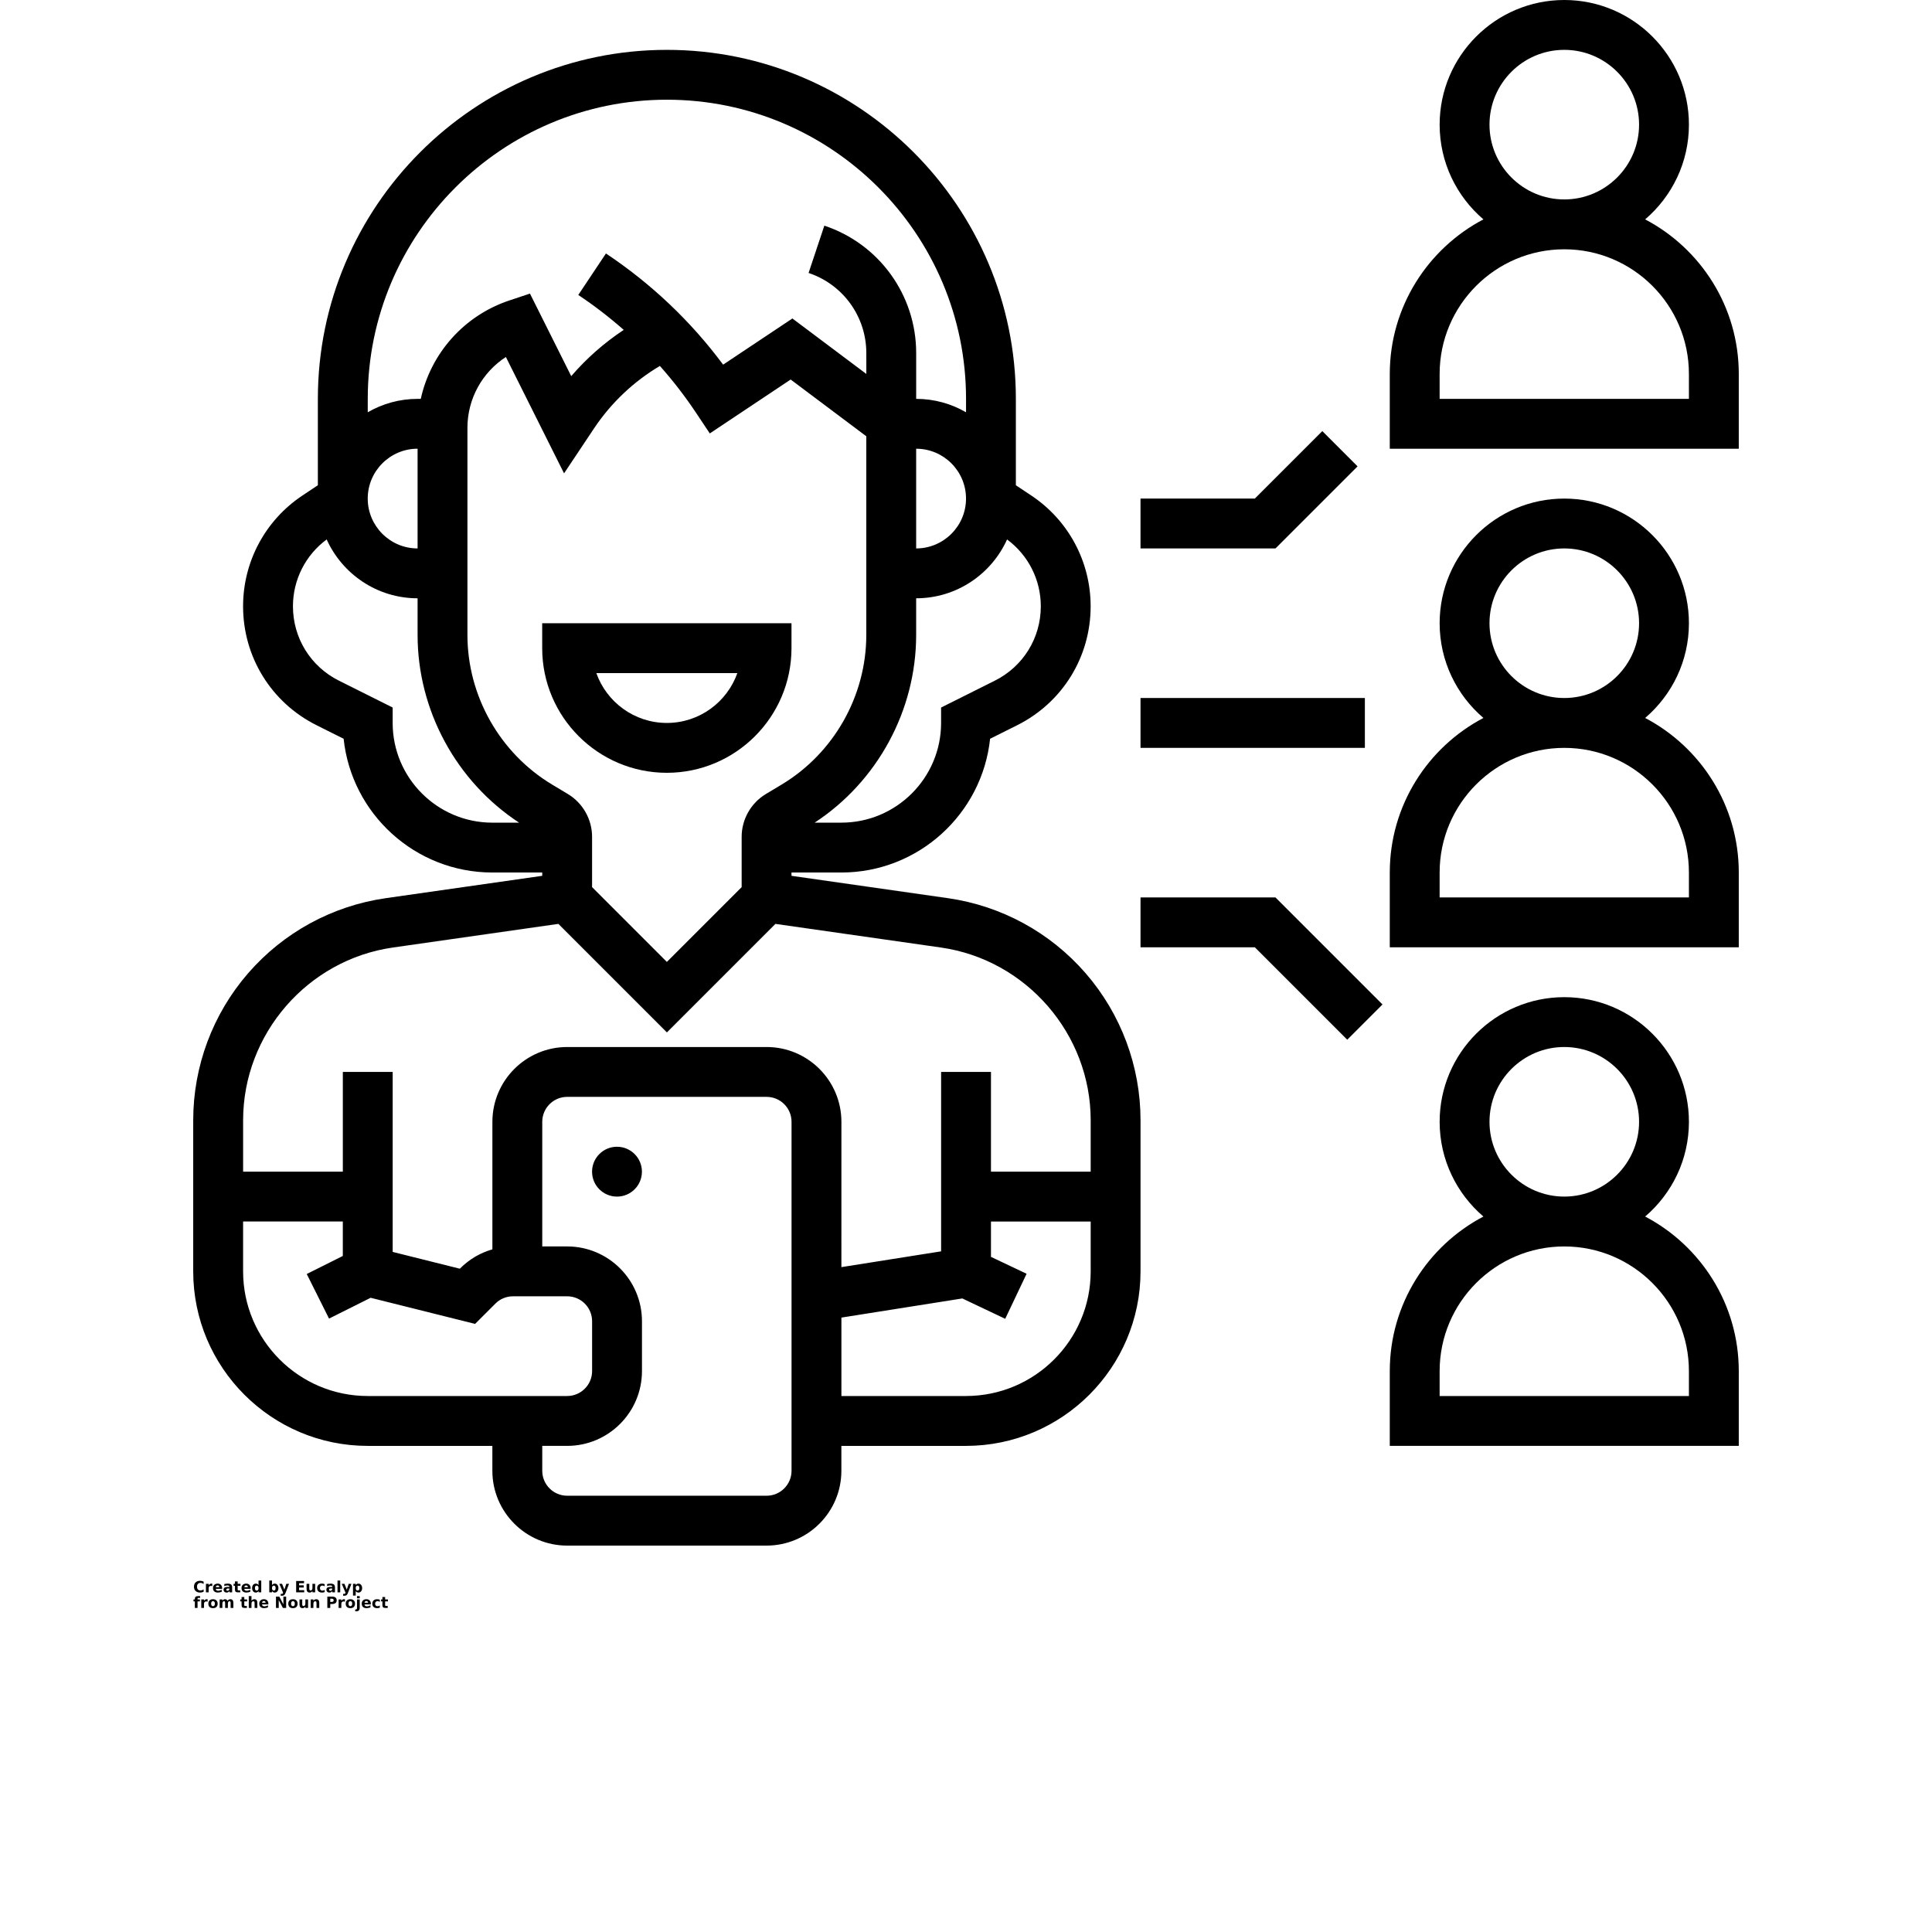 <?xml version="1.0" encoding="UTF-8"?>
<svg width="700pt" height="700pt" version="1.1" viewBox="0 0 700 700" xmlns="http://www.w3.org/2000/svg" xmlns:xlink="http://www.w3.org/1999/xlink">
 <defs>
  <symbol id="u" overflow="visible">
   <path d="m3.781-0.219c-0.199 0.094-0.402 0.168-0.609 0.219-0.211 0.051-0.43 0.078-0.656 0.078-0.688 0-1.234-0.188-1.641-0.562-0.398-0.383-0.594-0.906-0.594-1.562s0.195-1.176 0.594-1.562c0.406-0.383 0.953-0.578 1.641-0.578 0.227 0 0.445 0.027 0.656 0.078 0.207 0.055 0.41 0.133 0.609 0.234v0.844c-0.199-0.133-0.398-0.234-0.594-0.297-0.188-0.062-0.387-0.094-0.594-0.094-0.375 0-0.672 0.125-0.891 0.375-0.219 0.242-0.328 0.574-0.328 1 0 0.418 0.109 0.75 0.328 1 0.219 0.242 0.516 0.359 0.891 0.359 0.207 0 0.406-0.031 0.594-0.094 0.195-0.062 0.395-0.16 0.594-0.297z"/>
  </symbol>
  <symbol id="c" overflow="visible">
   <path d="m2.766-2.25c-0.086-0.039-0.172-0.066-0.266-0.078-0.086-0.02-0.168-0.031-0.25-0.031-0.25 0-0.449 0.086-0.594 0.25-0.137 0.156-0.203 0.387-0.203 0.688v1.422h-0.984v-3.078h0.984v0.5c0.133-0.195 0.281-0.344 0.438-0.438 0.164-0.094 0.363-0.141 0.594-0.141h0.109c0.039 0 0.098 0.008 0.172 0.016z"/>
  </symbol>
  <symbol id="a" overflow="visible">
   <path d="m3.547-1.547v0.281h-2.297c0.02 0.23 0.102 0.402 0.25 0.516 0.145 0.117 0.344 0.172 0.594 0.172 0.207 0 0.422-0.031 0.641-0.094s0.441-0.156 0.672-0.281v0.766c-0.23 0.086-0.465 0.148-0.703 0.188-0.23 0.051-0.461 0.078-0.688 0.078-0.562 0-1-0.141-1.312-0.422-0.305-0.281-0.453-0.68-0.453-1.203 0-0.5 0.148-0.891 0.453-1.172 0.301-0.289 0.719-0.438 1.25-0.438 0.488 0 0.875 0.148 1.156 0.438 0.289 0.293 0.438 0.684 0.438 1.172zm-1-0.328c0-0.188-0.059-0.336-0.172-0.453-0.105-0.113-0.246-0.172-0.422-0.172-0.199 0-0.359 0.055-0.484 0.156-0.117 0.105-0.184 0.262-0.203 0.469z"/>
  </symbol>
  <symbol id="f" overflow="visible">
   <path d="m1.859-1.391c-0.211 0-0.367 0.039-0.469 0.109-0.105 0.074-0.156 0.18-0.156 0.312 0 0.125 0.039 0.227 0.125 0.297 0.082 0.062 0.195 0.094 0.344 0.094 0.188 0 0.344-0.062 0.469-0.188 0.133-0.133 0.203-0.305 0.203-0.516v-0.109zm1.5-0.375v1.766h-0.984v-0.453c-0.137 0.188-0.289 0.324-0.453 0.406-0.168 0.082-0.371 0.125-0.609 0.125-0.312 0-0.57-0.094-0.766-0.281-0.199-0.188-0.297-0.426-0.297-0.719 0-0.363 0.117-0.629 0.359-0.797 0.25-0.164 0.641-0.25 1.172-0.25h0.594v-0.078c0-0.156-0.062-0.27-0.188-0.344-0.125-0.07-0.32-0.109-0.578-0.109-0.211 0-0.406 0.023-0.594 0.062-0.18 0.043-0.344 0.105-0.5 0.188v-0.75c0.207-0.051 0.414-0.086 0.625-0.109 0.219-0.031 0.43-0.047 0.641-0.047 0.562 0 0.961 0.109 1.203 0.328 0.25 0.219 0.375 0.574 0.375 1.062z"/>
  </symbol>
  <symbol id="b" overflow="visible">
   <path d="m1.547-3.953v0.875h1.016v0.703h-1.016v1.297c0 0.148 0.023 0.246 0.078 0.297 0.062 0.055 0.176 0.078 0.344 0.078h0.516v0.703h-0.844c-0.398 0-0.68-0.078-0.844-0.234-0.156-0.164-0.234-0.445-0.234-0.844v-1.297h-0.484v-0.703h0.484v-0.875z"/>
  </symbol>
  <symbol id="k" overflow="visible">
   <path d="m2.578-2.641v-1.641h0.984v4.281h-0.984v-0.453c-0.137 0.188-0.289 0.324-0.453 0.406-0.168 0.082-0.355 0.125-0.562 0.125-0.387 0-0.703-0.148-0.953-0.453-0.242-0.301-0.359-0.691-0.359-1.172 0-0.469 0.117-0.852 0.359-1.156 0.25-0.301 0.566-0.453 0.953-0.453 0.207 0 0.395 0.043 0.562 0.125 0.164 0.086 0.316 0.215 0.453 0.391zm-0.656 2c0.207 0 0.367-0.07 0.484-0.219 0.113-0.156 0.172-0.383 0.172-0.688 0-0.289-0.059-0.508-0.172-0.656-0.117-0.156-0.277-0.234-0.484-0.234-0.211 0-0.371 0.078-0.484 0.234-0.105 0.148-0.156 0.367-0.156 0.656 0 0.305 0.051 0.531 0.156 0.688 0.113 0.148 0.273 0.219 0.484 0.219z"/>
  </symbol>
  <symbol id="j" overflow="visible">
   <path d="m2.109-0.641c0.219 0 0.379-0.07 0.484-0.219 0.113-0.156 0.172-0.383 0.172-0.688 0-0.289-0.059-0.508-0.172-0.656-0.105-0.156-0.266-0.234-0.484-0.234-0.211 0-0.371 0.078-0.484 0.234-0.117 0.148-0.172 0.367-0.172 0.656 0 0.293 0.055 0.516 0.172 0.672 0.113 0.156 0.273 0.234 0.484 0.234zm-0.656-2c0.133-0.176 0.285-0.305 0.453-0.391 0.164-0.082 0.359-0.125 0.578-0.125 0.375 0 0.68 0.152 0.922 0.453 0.25 0.305 0.375 0.688 0.375 1.156 0 0.48-0.125 0.871-0.375 1.172-0.242 0.305-0.547 0.453-0.922 0.453-0.219 0-0.414-0.043-0.578-0.125-0.168-0.082-0.32-0.219-0.453-0.406v0.453h-0.984v-4.281h0.984z"/>
  </symbol>
  <symbol id="e" overflow="visible">
   <path d="m0.062-3.078h1l0.828 2.094 0.703-2.094h0.984l-1.297 3.375c-0.137 0.344-0.293 0.582-0.469 0.719-0.168 0.133-0.391 0.203-0.672 0.203h-0.578v-0.656h0.312c0.164 0 0.285-0.027 0.359-0.078 0.082-0.055 0.145-0.148 0.188-0.281l0.016-0.078z"/>
  </symbol>
  <symbol id="i" overflow="visible">
   <path d="m0.516-4.109h2.859v0.797h-1.797v0.766h1.688v0.797h-1.688v0.953h1.859v0.797h-2.922z"/>
  </symbol>
  <symbol id="h" overflow="visible">
   <path d="m0.438-1.203v-1.875h1v0.297c0 0.168-0.008 0.383-0.016 0.641v0.5c0 0.25 0.004 0.434 0.016 0.547 0.02 0.105 0.047 0.18 0.078 0.219 0.039 0.074 0.094 0.125 0.156 0.156s0.133 0.047 0.219 0.047c0.207 0 0.367-0.078 0.484-0.234 0.125-0.156 0.188-0.375 0.188-0.656v-1.516h0.984v3.078h-0.984v-0.453c-0.156 0.188-0.32 0.324-0.484 0.406-0.168 0.082-0.352 0.125-0.547 0.125-0.355 0-0.625-0.109-0.812-0.328s-0.281-0.535-0.281-0.953z"/>
  </symbol>
  <symbol id="g" overflow="visible">
   <path d="m2.969-2.984v0.797c-0.137-0.094-0.273-0.16-0.406-0.203-0.137-0.039-0.277-0.062-0.422-0.062-0.273 0-0.484 0.086-0.641 0.25-0.156 0.156-0.234 0.375-0.234 0.656 0 0.293 0.078 0.523 0.234 0.688 0.156 0.156 0.367 0.234 0.641 0.234 0.156 0 0.301-0.02 0.438-0.062 0.145-0.051 0.273-0.117 0.391-0.203v0.797c-0.156 0.062-0.312 0.102-0.469 0.125-0.156 0.031-0.32 0.047-0.484 0.047-0.555 0-0.984-0.141-1.297-0.422-0.312-0.289-0.469-0.691-0.469-1.203 0-0.5 0.156-0.891 0.469-1.172 0.312-0.289 0.742-0.438 1.297-0.438 0.164 0 0.328 0.016 0.484 0.047 0.156 0.023 0.312 0.062 0.469 0.125z"/>
  </symbol>
  <symbol id="t" overflow="visible">
   <path d="m0.469-4.281h0.984v4.281h-0.984z"/>
  </symbol>
  <symbol id="s" overflow="visible">
   <path d="m1.453-0.453v1.625h-0.984v-4.25h0.984v0.438c0.133-0.176 0.285-0.305 0.453-0.391 0.164-0.082 0.359-0.125 0.578-0.125 0.375 0 0.68 0.152 0.922 0.453 0.25 0.305 0.375 0.688 0.375 1.156 0 0.48-0.125 0.871-0.375 1.172-0.242 0.305-0.547 0.453-0.922 0.453-0.219 0-0.414-0.043-0.578-0.125-0.168-0.082-0.32-0.219-0.453-0.406zm0.656-1.984c-0.211 0-0.371 0.078-0.484 0.234-0.117 0.148-0.172 0.367-0.172 0.656 0 0.293 0.055 0.516 0.172 0.672 0.113 0.156 0.273 0.234 0.484 0.234 0.219 0 0.379-0.07 0.484-0.219 0.113-0.156 0.172-0.383 0.172-0.688 0-0.289-0.059-0.508-0.172-0.656-0.105-0.156-0.266-0.234-0.484-0.234z"/>
  </symbol>
  <symbol id="r" overflow="visible">
   <path d="m2.5-4.281v0.641h-0.547c-0.137 0-0.234 0.027-0.297 0.078-0.055 0.055-0.078 0.141-0.078 0.266v0.219h0.844v0.703h-0.844v2.375h-0.984v-2.375h-0.484v-0.703h0.484v-0.219c0-0.332 0.094-0.578 0.281-0.734 0.188-0.164 0.477-0.25 0.875-0.25z"/>
  </symbol>
  <symbol id="d" overflow="visible">
   <path d="m1.938-2.453c-0.219 0-0.387 0.078-0.5 0.234-0.117 0.156-0.172 0.383-0.172 0.672 0 0.305 0.055 0.531 0.172 0.688 0.113 0.156 0.281 0.234 0.5 0.234s0.383-0.078 0.5-0.234c0.113-0.156 0.172-0.383 0.172-0.688 0-0.289-0.059-0.516-0.172-0.672-0.117-0.156-0.281-0.234-0.5-0.234zm0-0.703c0.531 0 0.941 0.148 1.234 0.438 0.301 0.281 0.453 0.672 0.453 1.172 0 0.512-0.152 0.914-0.453 1.203-0.293 0.281-0.703 0.422-1.234 0.422s-0.949-0.141-1.25-0.422c-0.293-0.289-0.438-0.691-0.438-1.203 0-0.5 0.145-0.891 0.438-1.172 0.301-0.289 0.719-0.438 1.25-0.438z"/>
  </symbol>
  <symbol id="q" overflow="visible">
   <path d="m3.328-2.578c0.125-0.188 0.27-0.328 0.438-0.422 0.176-0.102 0.367-0.156 0.578-0.156 0.352 0 0.625 0.109 0.812 0.328s0.281 0.539 0.281 0.953v1.875h-1v-1.609-0.062-0.125c0-0.219-0.031-0.375-0.094-0.469-0.062-0.102-0.168-0.156-0.312-0.156-0.188 0-0.336 0.078-0.438 0.234-0.094 0.156-0.141 0.383-0.141 0.672v1.516h-1v-1.609c0-0.344-0.031-0.562-0.094-0.656-0.055-0.102-0.156-0.156-0.312-0.156-0.188 0-0.336 0.078-0.438 0.234-0.105 0.156-0.156 0.383-0.156 0.672v1.516h-0.984v-3.078h0.984v0.438c0.125-0.164 0.266-0.289 0.422-0.375 0.156-0.094 0.328-0.141 0.516-0.141 0.219 0 0.406 0.055 0.562 0.156 0.164 0.105 0.289 0.246 0.375 0.422z"/>
  </symbol>
  <symbol id="p" overflow="visible">
   <path d="m3.578-1.875v1.875h-1v-1.438c0-0.27-0.008-0.453-0.016-0.547-0.012-0.102-0.031-0.18-0.062-0.234-0.031-0.062-0.086-0.109-0.156-0.141-0.062-0.039-0.137-0.062-0.219-0.062-0.211 0-0.375 0.086-0.5 0.25-0.117 0.156-0.172 0.375-0.172 0.656v1.516h-0.984v-4.281h0.984v1.641c0.156-0.176 0.316-0.305 0.484-0.391 0.164-0.082 0.348-0.125 0.547-0.125 0.352 0 0.625 0.109 0.812 0.328s0.281 0.539 0.281 0.953z"/>
  </symbol>
  <symbol id="o" overflow="visible">
   <path d="m0.516-4.109h1.188l1.5 2.812v-2.812h1v4.109h-1.188l-1.5-2.828v2.828h-1z"/>
  </symbol>
  <symbol id="n" overflow="visible">
   <path d="m3.578-1.875v1.875h-1v-1.438c0-0.27-0.008-0.453-0.016-0.547-0.012-0.102-0.031-0.18-0.062-0.234-0.031-0.062-0.086-0.109-0.156-0.141-0.062-0.039-0.137-0.062-0.219-0.062-0.211 0-0.375 0.086-0.5 0.25-0.117 0.156-0.172 0.375-0.172 0.656v1.516h-0.984v-3.078h0.984v0.438c0.156-0.176 0.316-0.305 0.484-0.391 0.164-0.082 0.348-0.125 0.547-0.125 0.352 0 0.625 0.109 0.812 0.328s0.281 0.539 0.281 0.953z"/>
  </symbol>
  <symbol id="m" overflow="visible">
   <path d="m0.516-4.109h1.766c0.52 0 0.922 0.117 1.203 0.344 0.281 0.23 0.422 0.562 0.422 1 0 0.43-0.141 0.762-0.422 1-0.281 0.23-0.684 0.344-1.203 0.344h-0.703v1.422h-1.062zm1.062 0.766v1.156h0.594c0.195 0 0.352-0.051 0.469-0.156 0.113-0.102 0.172-0.242 0.172-0.422 0-0.188-0.059-0.328-0.172-0.422-0.117-0.102-0.273-0.156-0.469-0.156z"/>
  </symbol>
  <symbol id="l" overflow="visible">
   <path d="m0.469-3.078h0.984v3.016c0 0.414-0.102 0.734-0.297 0.953-0.199 0.219-0.484 0.328-0.859 0.328h-0.484v-0.656h0.172c0.188 0 0.312-0.043 0.375-0.125 0.07-0.086 0.109-0.25 0.109-0.5zm0-1.203h0.984v0.797h-0.984z"/>
  </symbol>
 </defs>
 <g>
  <path d="m343.43 325.42-56.656-8.094v-1.199h18.066c27.945 0 51.02-21.262 53.891-48.461l9.789-4.894c16.434-8.215 26.641-24.734 26.641-43.105 0-16.152-8.023-31.141-21.461-40.102l-5.633-3.754v-31.297c0-69.727-56.727-126.45-126.45-126.45-69.727 0.004-126.45 56.727-126.45 126.45v31.297l-5.637 3.758c-13.438 8.957-21.457 23.949-21.457 40.098 0 18.371 10.207 34.887 26.641 43.105l9.789 4.894c2.871 27.199 25.945 48.461 53.891 48.461h18.066v1.199l-56.656 8.094c-19.367 2.766-37.094 12.434-49.914 27.211-12.824 14.781-19.883 33.695-19.883 53.262v54.75c0 34.863 28.363 63.227 63.227 63.227h45.16v9.031c0 14.941 12.156 27.098 27.098 27.098h72.258c14.941 0 27.098-12.156 27.098-27.098v-9.031h45.16c34.863 0 63.227-28.363 63.227-63.227v-54.75c0-19.566-7.059-38.48-19.879-53.262-12.82-14.781-30.547-24.445-49.918-27.211zm-137.68-37.73-5.695-3.418c-18.934-11.363-30.695-32.137-30.695-54.219v-75.043c0-10.547 5.379-20.121 13.93-25.664l21.078 42.16 10.855-16.281c6.172-9.254 14.344-16.984 23.863-22.637 4.719 5.309 9.09 10.957 13.078 16.938l5.012 7.516 29.297-19.531 27.402 20.555v71.992c0 22.082-11.762 42.855-30.695 54.219l-5.691 3.414c-5.41 3.246-8.773 9.18-8.773 15.492v18.242l-27.098 27.098-27.098-27.098v-18.242c0-6.316-3.359-12.25-8.77-15.492zm126.19-88.98v-36.129c9.961 0 18.066 8.105 18.066 18.066 0 9.957-8.105 18.062-18.066 18.062zm45.164 20.957c0 11.484-6.383 21.812-16.656 26.949l-19.473 9.738v5.578c0 19.922-16.207 36.129-36.129 36.129h-9.676c22.758-14.918 36.77-40.68 36.77-68.008v-13.281c14.648 0 27.277-8.766 32.941-21.32 7.676 5.668 12.223 14.609 12.223 24.215zm-135.48-183.54c59.766 0 108.39 48.621 108.39 108.39v4.859c-5.32-3.086-11.484-4.859-18.066-4.859v-16.598c0-20.977-13.371-39.531-33.273-46.164l-5.715 17.141c12.512 4.172 20.922 15.836 20.922 29.023l0.004 7.566-26.789-20.094-25.094 16.727c-11.746-15.781-25.996-29.305-42.461-40.281l-10.02 15.031c5.801 3.867 11.289 8.098 16.461 12.656-7.07 4.695-13.484 10.32-19.016 16.762l-14.957-29.914-7.434 2.477c-16.5 5.5-28.5 19.195-32.125 35.668h-1.148c-6.578 0-12.746 1.777-18.066 4.859l0.004-4.859c0-59.766 48.621-108.39 108.39-108.39zm-90.324 162.58c-9.961 0-18.066-8.105-18.066-18.066 0-9.961 8.105-18.066 18.066-18.066zm-9.031 63.223v-5.582l-19.473-9.738c-10.273-5.133-16.656-15.461-16.656-26.945 0-9.605 4.547-18.547 12.219-24.215 5.668 12.555 18.297 21.32 32.941 21.32v13.281c0 27.328 14.016 53.09 36.773 68.008l-9.676 0.004c-19.922 0-36.129-16.211-36.129-36.133zm-54.191 198.71v-18.066h36.129v12.484l-13.07 6.535 8.078 16.156 15.074-7.539 37.848 9.461 7.356-7.356c1.707-1.707 3.977-2.644 6.387-2.644h19.617c4.981 0 9.031 4.051 9.031 9.031v18.066c0 4.981-4.051 9.031-9.031 9.031h-72.258c-24.902 0-45.16-20.258-45.16-45.16zm198.71 72.258c0 4.981-4.051 9.031-9.031 9.031h-72.258c-4.981 0-9.031-4.051-9.031-9.031v-9.031h9.031c14.941 0 27.098-12.156 27.098-27.098v-18.066c0-14.941-12.156-27.098-27.098-27.098h-9.031v-45.16c0-4.981 4.051-9.031 9.031-9.031h72.258c4.981 0 9.031 4.051 9.031 9.031zm63.227-27.098h-45.16v-28.414l43.812-6.934 15.539 7.375 7.746-16.316-12.906-6.125v-12.809h36.129v18.066c0 24.898-20.258 45.156-45.16 45.156zm45.16-81.289h-36.129v-36.129h-18.066v65l-36.129 5.719 0.004-52.652c0-14.941-12.156-27.098-27.098-27.098h-72.258c-14.941 0-27.098 12.156-27.098 27.098v46.211c-4.371 1.246-8.375 3.586-11.676 6.887l-0.125 0.125-24.328-6.082v-65.207h-18.062v36.129h-36.129v-18.621c0-31.262 23.336-58.168 54.285-62.59l59.941-8.562 39.32 39.32 39.32-39.32 59.941 8.562c30.949 4.422 54.285 31.328 54.285 62.59z"/>
  <path d="m232.58 424.52c0 4.988-4.047 9.031-9.035 9.031s-9.031-4.043-9.031-9.031 4.043-9.031 9.031-9.031 9.035 4.043 9.035 9.031"/>
  <path d="m286.77 234.84v-9.031h-90.324v9.031c0 24.902 20.258 45.16 45.16 45.16 24.906 0 45.164-20.258 45.164-45.16zm-70.711 9.031h51.098c-3.727 10.516-13.773 18.066-25.551 18.066-11.773-0.004-21.816-7.551-25.547-18.066z"/>
  <path d="m596.07 79.484c9.699-8.289 15.859-20.598 15.859-34.324 0-24.902-20.258-45.16-45.16-45.16-24.902 0-45.16 20.258-45.16 45.16 0 13.727 6.164 26.035 15.859 34.324-20.145 10.586-33.926 31.707-33.926 56v27.098h126.45v-27.098c0-24.293-13.777-45.414-33.926-56zm-56.398-34.324c0-14.941 12.156-27.098 27.098-27.098 14.941 0 27.098 12.156 27.098 27.098s-12.156 27.098-27.098 27.098c-14.941 0-27.098-12.156-27.098-27.098zm72.258 99.355h-90.324v-9.031c0-24.902 20.258-45.16 45.16-45.16 24.902 0 45.16 20.258 45.16 45.16z"/>
  <path d="m596.07 260.13c9.699-8.289 15.859-20.594 15.859-34.324 0-24.902-20.258-45.16-45.16-45.16-24.902 0-45.16 20.258-45.16 45.16 0 13.727 6.164 26.035 15.859 34.324-20.145 10.586-33.926 31.707-33.926 56v27.098h126.45v-27.098c0-24.293-13.777-45.414-33.926-56zm-56.398-34.324c0-14.941 12.156-27.098 27.098-27.098 14.941 0 27.098 12.156 27.098 27.098 0 14.941-12.156 27.098-27.098 27.098-14.941 0-27.098-12.156-27.098-27.098zm72.258 99.355h-90.324v-9.031c0-24.902 20.258-45.16 45.16-45.16 24.902 0 45.16 20.258 45.16 45.16z"/>
  <path d="m596.07 440.77c9.699-8.289 15.859-20.594 15.859-34.32 0-24.902-20.258-45.16-45.16-45.16-24.902 0-45.16 20.258-45.16 45.16 0 13.727 6.164 26.035 15.859 34.324-20.145 10.582-33.926 31.703-33.926 55.996v27.098h126.45v-27.098c0-24.293-13.777-45.414-33.926-56zm-56.398-34.32c0-14.941 12.156-27.098 27.098-27.098 14.941 0 27.098 12.156 27.098 27.098s-12.156 27.098-27.098 27.098c-14.941-0.004-27.098-12.16-27.098-27.098zm72.258 99.352h-90.324v-9.031c0-24.902 20.258-45.16 45.16-45.16 24.902 0 45.16 20.258 45.16 45.16z"/>
  <path d="m413.23 252.9h81.289v18.066h-81.289z"/>
  <path d="m491.87 168.97-12.773-12.773-24.453 24.449h-41.418v18.066h48.902z"/>
  <path d="m413.23 325.16v18.066h41.422l33.48 33.484 12.773-12.773-38.773-38.777z"/>
  <use x="70" y="576.934" xlink:href="#u"/>
  <use x="74.145" y="576.934" xlink:href="#c"/>
  <use x="76.926" y="576.934" xlink:href="#a"/>
  <use x="80.754" y="576.934" xlink:href="#f"/>
  <use x="84.566" y="576.934" xlink:href="#b"/>
  <use x="87.262" y="576.934" xlink:href="#a"/>
  <use x="91.094" y="576.934" xlink:href="#k"/>
  <use x="97.098" y="576.934" xlink:href="#j"/>
  <use x="101.141" y="576.934" xlink:href="#e"/>
  <use x="106.785" y="576.934" xlink:href="#i"/>
  <use x="110.641" y="576.934" xlink:href="#h"/>
  <use x="114.66" y="576.934" xlink:href="#g"/>
  <use x="118.008" y="576.934" xlink:href="#f"/>
  <use x="121.816" y="576.934" xlink:href="#t"/>
  <use x="123.75" y="576.934" xlink:href="#e"/>
  <use x="127.43" y="576.934" xlink:href="#s"/>
  <use x="70" y="582.582" xlink:href="#r"/>
  <use x="72.457" y="582.582" xlink:href="#c"/>
  <use x="75.238" y="582.582" xlink:href="#d"/>
  <use x="79.117" y="582.582" xlink:href="#q"/>
  <use x="86.965" y="582.582" xlink:href="#b"/>
  <use x="89.664" y="582.582" xlink:href="#p"/>
  <use x="93.684" y="582.582" xlink:href="#a"/>
  <use x="99.477" y="582.582" xlink:href="#o"/>
  <use x="104.203" y="582.582" xlink:href="#d"/>
  <use x="108.078" y="582.582" xlink:href="#h"/>
  <use x="112.098" y="582.582" xlink:href="#n"/>
  <use x="118.082" y="582.582" xlink:href="#m"/>
  <use x="122.219" y="582.582" xlink:href="#c"/>
  <use x="125.004" y="582.582" xlink:href="#d"/>
  <use x="128.883" y="582.582" xlink:href="#l"/>
  <use x="130.816" y="582.582" xlink:href="#a"/>
  <use x="134.645" y="582.582" xlink:href="#g"/>
  <use x="137.992" y="582.582" xlink:href="#b"/>
 </g>
</svg>
